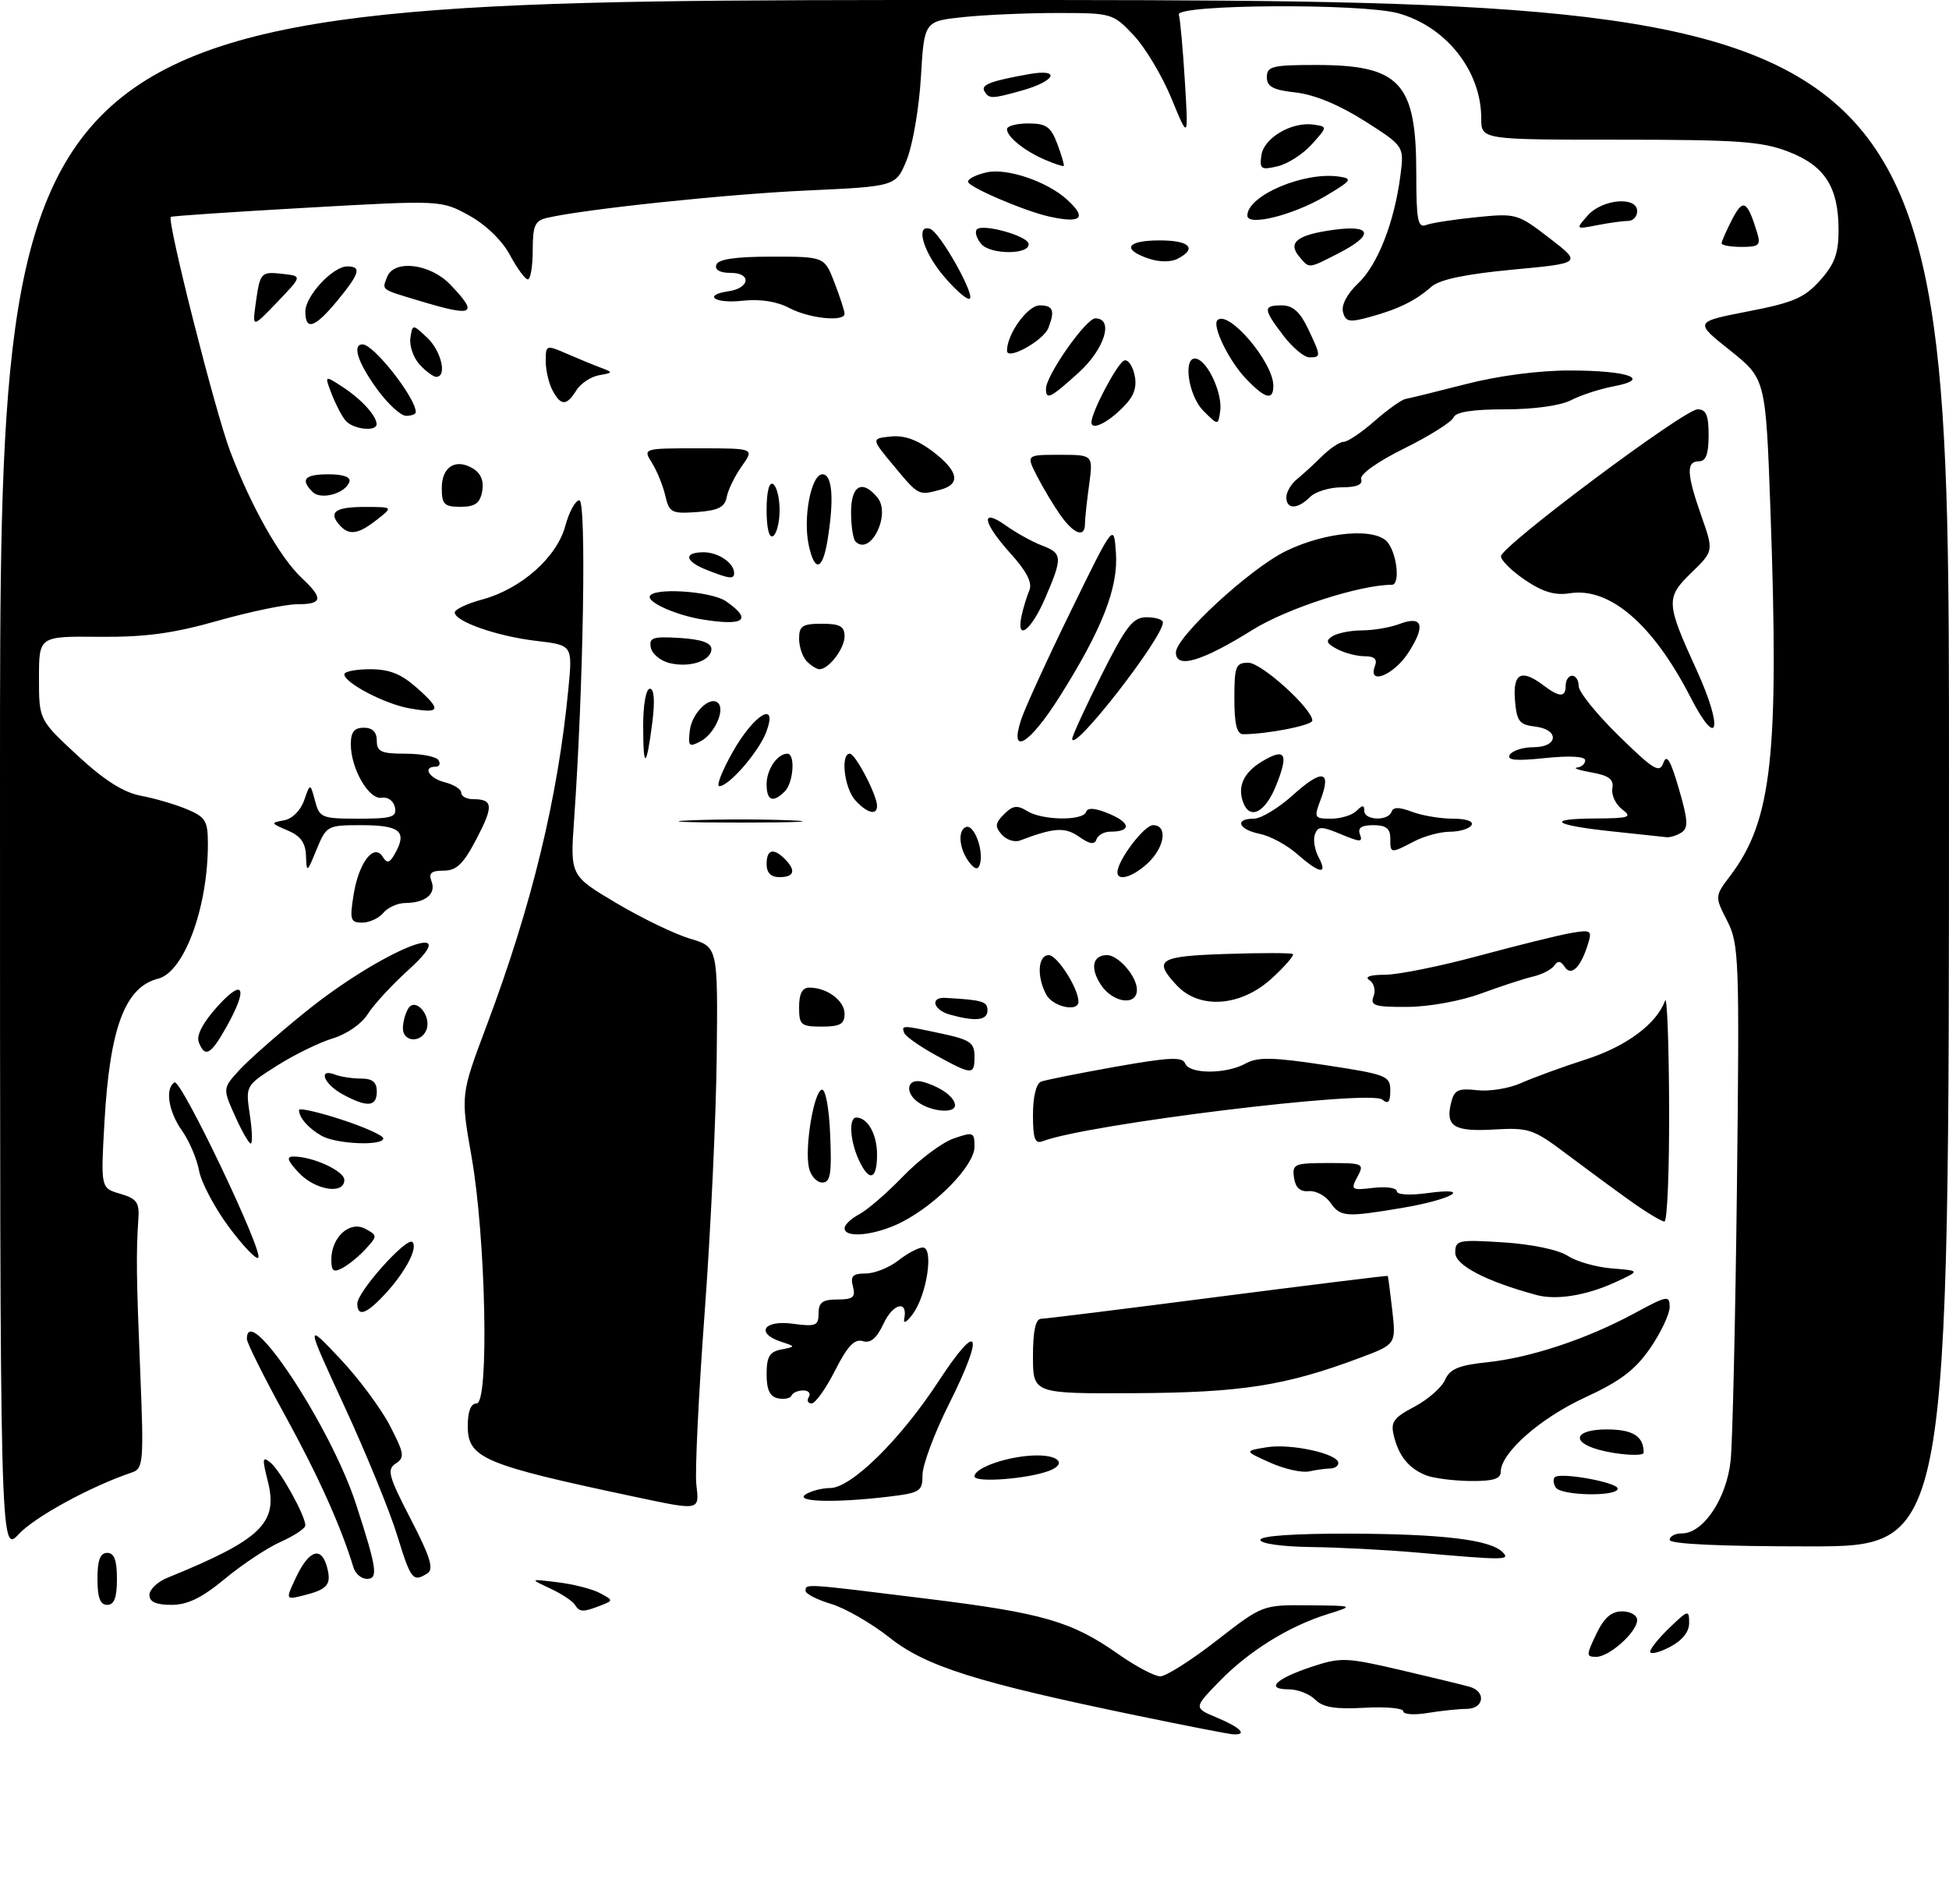 <?xml version="1.0" encoding="UTF-8" standalone="no"?>
<!DOCTYPE svg PUBLIC "-//W3C//DTD SVG 1.1//EN" "http://www.w3.org/Graphics/SVG/1.1/DTD/svg11.dtd" >
<svg xmlns="http://www.w3.org/2000/svg" xmlns:xlink="http://www.w3.org/1999/xlink" version="1.1" viewBox="0 0 300 293">
 <g >
 <path fill="currentColor"
d=" M 175.00 264.04 C 150.31 258.93 142.54 256.48 136.94 252.05 C 134.15 249.84 130.10 247.51 127.94 246.86 C 125.77 246.21 124.00 245.30 124.00 244.84 C 124.00 243.72 123.66 243.70 142.63 246.05 C 160.59 248.26 164.99 249.54 172.25 254.66 C 174.87 256.49 177.72 258.00 178.60 258.00 C 179.47 258.00 183.37 255.53 187.26 252.50 C 194.34 247.00 194.34 247.00 201.42 247.07 C 208.50 247.13 208.50 247.13 204.29 248.45 C 198.33 250.31 192.14 254.17 187.62 258.85 C 183.73 262.86 183.73 262.86 187.37 264.38 C 191.00 265.90 192.10 267.07 189.75 266.92 C 189.06 266.87 182.43 265.58 175.00 264.04 Z  M 216.00 263.38 C 216.00 262.90 213.31 262.65 210.02 262.84 C 205.54 263.09 203.63 262.78 202.45 261.59 C 201.57 260.71 199.74 260.00 198.37 260.00 C 194.71 260.00 196.34 258.38 201.84 256.55 C 206.38 255.05 207.16 255.07 215.58 257.03 C 220.48 258.18 225.29 259.34 226.25 259.62 C 228.80 260.37 228.41 263.00 225.75 263.01 C 224.51 263.02 221.81 263.30 219.75 263.64 C 217.69 263.98 216.00 263.87 216.00 263.38 Z  M 245.70 251.50 C 246.90 248.99 248.02 248.00 249.69 248.00 C 250.96 248.00 252.00 248.60 252.00 249.33 C 252.00 251.16 247.73 255.00 245.70 255.00 C 244.14 255.00 244.14 254.77 245.70 251.50 Z  M 254.00 254.21 C 254.00 253.75 255.35 252.08 257.00 250.50 C 259.85 247.76 260.00 247.73 260.00 249.79 C 260.00 251.18 258.93 252.50 257.00 253.50 C 255.35 254.35 254.00 254.67 254.00 254.21 Z  M 88.48 246.97 C 88.13 246.41 86.42 245.28 84.67 244.47 C 81.50 242.99 81.50 242.99 85.88 243.53 C 88.28 243.82 91.20 244.57 92.35 245.19 C 94.42 246.30 94.42 246.33 92.48 247.09 C 89.73 248.16 89.21 248.15 88.48 246.97 Z  M 15.00 243.00 C 15.00 240.11 15.42 239.00 16.50 239.00 C 17.58 239.00 18.00 240.11 18.00 243.00 C 18.00 245.89 17.58 247.00 16.50 247.00 C 15.42 247.00 15.00 245.89 15.00 243.00 Z  M 23.00 245.48 C 23.00 244.64 24.24 243.45 25.75 242.84 C 40.25 236.93 42.86 234.42 41.22 227.95 C 40.32 224.43 40.38 224.07 41.67 225.14 C 43.20 226.41 47.00 233.28 47.00 234.77 C 47.00 235.23 45.31 236.36 43.25 237.28 C 41.19 238.19 37.31 240.76 34.64 242.97 C 31.07 245.93 28.88 247.00 26.39 247.00 C 24.02 247.00 23.00 246.54 23.00 245.48 Z  M 45.64 242.62 C 47.61 238.51 49.49 237.95 50.35 241.23 C 51.05 243.89 50.42 244.63 46.71 245.55 C 43.92 246.24 43.92 246.24 45.64 242.62 Z  M 54.41 241.25 C 52.48 234.90 48.96 227.09 43.87 217.83 C 40.64 211.96 38.00 206.67 38.00 206.08 C 38.00 200.01 50.93 219.56 54.80 231.50 C 58.01 241.37 58.25 243.00 56.49 243.00 C 55.63 243.00 54.70 242.21 54.41 241.25 Z  M 61.12 236.25 C 59.98 232.54 56.34 223.65 53.04 216.50 C 47.04 203.50 47.04 203.50 52.27 209.03 C 55.15 212.07 58.62 216.74 60.00 219.39 C 62.23 223.70 62.33 224.33 60.91 225.25 C 59.52 226.16 59.80 227.19 63.22 233.80 C 66.23 239.61 66.81 241.50 65.80 242.14 C 63.56 243.57 63.25 243.17 61.12 236.25 Z  M 218.00 238.94 C 213.32 238.53 206.01 238.15 201.75 238.10 C 197.32 238.04 194.00 237.57 194.00 237.00 C 194.00 236.38 199.22 236.02 207.75 236.04 C 222.05 236.09 229.37 236.97 231.28 238.88 C 232.54 240.14 231.67 240.14 218.00 238.94 Z  M -0.00 119.61 C 0.00 0.00 0.00 0.00 150.00 0.00 C 300.00 0.00 300.00 0.00 300.00 119.00 C 300.00 238.00 300.00 238.00 278.50 238.00 C 264.83 238.00 257.00 237.64 257.00 237.00 C 257.00 236.45 257.86 236.00 258.91 236.00 C 262.20 236.00 265.79 230.59 266.39 224.76 C 266.69 221.87 267.12 202.85 267.36 182.50 C 267.76 147.50 267.68 145.30 265.86 141.73 C 263.93 137.95 263.93 137.95 266.37 134.73 C 272.76 126.25 273.86 116.25 272.52 78.64 C 271.79 58.31 271.79 58.31 266.29 53.92 C 260.79 49.54 260.79 49.54 269.05 47.93 C 276.04 46.58 277.76 45.84 280.16 43.15 C 282.40 40.65 283.00 39.00 283.00 35.43 C 283.00 28.80 280.90 25.51 275.27 23.34 C 271.18 21.76 267.49 21.50 249.25 21.50 C 228.00 21.50 228.00 21.50 228.00 18.22 C 228.00 10.91 222.61 4.10 215.22 2.04 C 209.61 0.49 180.96 0.66 181.45 2.25 C 181.66 2.94 182.08 7.55 182.38 12.50 C 182.93 21.50 182.93 21.50 180.33 15.18 C 178.90 11.70 176.28 7.31 174.50 5.43 C 171.31 2.05 171.15 2.00 162.78 2.00 C 158.11 2.00 151.59 2.28 148.28 2.63 C 142.26 3.26 142.26 3.26 141.75 11.88 C 141.47 16.62 140.49 22.34 139.57 24.60 C 137.91 28.69 137.91 28.69 124.20 29.32 C 111.89 29.88 90.13 32.17 84.25 33.52 C 82.33 33.96 82.00 34.69 82.00 38.52 C 82.00 40.98 81.66 43.00 81.25 43.00 C 80.84 43.00 79.60 41.32 78.50 39.26 C 77.30 37.02 74.79 34.59 72.20 33.16 C 67.91 30.80 67.91 30.80 47.22 31.97 C 35.84 32.61 26.42 33.25 26.29 33.38 C 25.68 33.99 33.09 63.25 35.41 69.40 C 38.64 77.92 43.07 85.78 46.44 88.95 C 49.82 92.12 49.67 93.00 45.74 93.00 C 43.95 93.00 38.44 94.15 33.49 95.55 C 26.60 97.50 22.34 98.07 15.25 98.01 C 6.00 97.92 6.00 97.92 6.00 104.35 C 6.00 110.78 6.00 110.78 11.92 116.27 C 16.05 120.09 19.00 121.96 21.67 122.47 C 23.78 122.86 26.96 123.79 28.75 124.54 C 31.65 125.75 32.00 126.33 32.00 129.90 C 32.00 139.71 28.33 149.63 24.33 150.63 C 19.25 151.91 16.90 158.18 16.08 172.68 C 15.50 182.86 15.50 182.86 18.50 183.73 C 21.03 184.47 21.47 185.06 21.30 187.55 C 20.94 192.95 20.98 196.39 21.59 211.25 C 22.15 224.98 22.06 226.03 20.34 226.61 C 14.03 228.73 5.40 233.43 2.91 236.09 C 0.00 239.21 -0.00 239.21 -0.00 119.61 Z  M 98.00 230.43 C 74.37 225.43 72.00 224.44 72.00 219.47 C 72.00 217.21 72.47 216.00 73.37 216.00 C 75.31 216.00 74.78 190.50 72.58 178.00 C 70.90 168.50 70.90 168.50 74.89 157.89 C 81.87 139.33 85.89 122.77 87.50 105.90 C 88.13 99.29 88.13 99.29 82.49 98.63 C 76.49 97.92 70.00 95.65 70.00 94.26 C 70.00 93.79 71.91 92.89 74.25 92.26 C 80.24 90.63 85.71 85.77 87.01 80.95 C 87.60 78.78 88.57 77.00 89.18 77.00 C 90.28 77.00 89.81 105.59 88.37 126.13 C 87.76 134.77 87.76 134.77 94.85 138.98 C 98.75 141.30 103.87 143.77 106.22 144.47 C 110.50 145.74 110.50 145.74 110.32 162.62 C 110.22 171.90 109.38 189.71 108.45 202.20 C 107.53 214.68 106.96 226.50 107.18 228.45 C 107.66 232.53 107.80 232.50 98.00 230.43 Z  M 124.00 230.00 C 124.83 229.47 126.53 229.02 127.79 229.02 C 131.06 228.99 138.62 221.54 144.50 212.54 C 150.72 203.02 151.61 205.04 146.07 216.10 C 143.83 220.57 142.00 225.47 142.00 226.98 C 142.00 229.54 141.66 229.76 136.75 230.35 C 128.59 231.33 122.21 231.16 124.00 230.00 Z  M 239.46 228.93 C 239.10 228.35 239.03 227.64 239.31 227.36 C 240.13 226.54 249.00 228.14 249.00 229.11 C 249.00 230.38 240.25 230.21 239.46 228.93 Z  M 150.00 227.23 C 150.00 225.84 155.51 224.00 159.65 224.00 C 163.09 224.00 164.15 225.34 161.51 226.36 C 158.23 227.62 150.00 228.24 150.00 227.23 Z  M 219.47 227.05 C 216.84 225.98 215.31 224.11 214.55 220.99 C 214.02 218.86 214.48 218.21 217.72 216.50 C 219.80 215.40 221.92 213.54 222.43 212.37 C 223.17 210.69 224.54 210.12 228.93 209.66 C 235.64 208.95 244.30 206.07 251.61 202.11 C 256.66 199.38 257.00 199.32 257.00 201.17 C 257.00 202.25 255.65 205.10 254.01 207.49 C 251.70 210.84 249.41 212.58 243.96 215.09 C 237.06 218.27 231.00 223.62 231.00 226.53 C 231.00 227.62 229.78 227.98 226.25 227.94 C 223.64 227.90 220.58 227.50 219.47 227.05 Z  M 195.50 225.11 C 191.50 223.31 191.50 223.31 195.00 222.74 C 198.71 222.14 206.00 223.74 206.00 225.16 C 206.00 225.62 205.44 226.01 204.75 226.01 C 204.06 226.02 202.60 226.22 201.50 226.46 C 200.40 226.70 197.70 226.09 195.50 225.11 Z  M 246.07 223.12 C 241.69 221.90 242.44 220.00 247.31 220.00 C 251.35 220.00 253.00 221.04 253.00 223.58 C 253.00 224.19 248.91 223.91 246.07 223.12 Z  M 119.75 215.21 C 118.50 214.96 118.00 213.89 118.00 211.50 C 118.00 208.81 118.45 208.05 120.25 207.70 C 122.50 207.25 122.50 207.25 120.25 206.51 C 116.24 205.19 117.54 203.13 122.00 203.73 C 125.58 204.21 126.00 204.04 126.00 202.13 C 126.00 200.45 126.61 200.00 128.91 200.00 C 131.32 200.00 131.72 199.66 131.29 198.00 C 130.87 196.40 131.26 196.00 133.25 196.00 C 134.61 196.00 136.87 195.10 138.27 194.00 C 139.67 192.90 141.37 192.00 142.04 192.00 C 143.75 192.00 142.69 199.20 140.54 202.18 C 139.62 203.46 139.01 203.82 139.18 203.00 C 139.79 200.04 137.47 200.56 136.00 203.72 C 134.94 205.99 134.00 206.78 132.79 206.41 C 131.52 206.03 130.43 207.19 128.53 210.95 C 127.12 213.73 125.50 216.00 124.92 216.00 C 124.35 216.00 124.16 215.55 124.50 215.00 C 124.84 214.45 124.45 214.00 123.64 214.00 C 122.83 214.00 122.02 214.35 121.83 214.79 C 121.65 215.22 120.71 215.41 119.75 215.21 Z  M 159.00 208.75 C 159.00 204.83 159.40 202.99 160.25 202.97 C 160.94 202.96 173.20 201.44 187.50 199.59 C 201.80 197.75 213.55 196.30 213.61 196.37 C 213.67 196.44 213.98 198.84 214.31 201.70 C 214.89 206.90 214.89 206.90 209.25 209.01 C 197.86 213.27 191.11 214.33 174.75 214.42 C 159.00 214.50 159.00 214.50 159.00 208.75 Z  M 55.00 200.63 C 55.00 198.81 62.61 190.31 63.48 191.16 C 64.38 192.05 62.37 195.84 59.19 199.25 C 56.37 202.28 55.00 202.73 55.00 200.63 Z  M 236.50 199.31 C 228.73 197.20 224.00 194.74 224.00 192.80 C 224.00 190.86 224.44 190.77 231.44 191.21 C 235.81 191.50 239.88 192.35 241.31 193.28 C 242.64 194.16 245.71 195.03 248.12 195.22 C 252.50 195.57 252.50 195.57 248.56 197.38 C 244.17 199.39 239.53 200.14 236.50 199.31 Z  M 51.00 193.86 C 51.00 190.41 53.83 187.84 56.21 189.11 C 58.11 190.13 58.11 190.22 56.34 192.17 C 55.34 193.28 53.73 194.61 52.76 195.13 C 51.33 195.90 51.00 195.66 51.00 193.86 Z  M 35.22 188.83 C 33.05 185.90 30.98 182.00 30.64 180.17 C 30.30 178.33 29.11 175.56 28.01 174.01 C 25.93 171.09 25.37 167.51 26.86 166.59 C 27.84 165.98 40.61 192.72 39.75 193.58 C 39.44 193.90 37.40 191.76 35.22 188.83 Z  M 130.00 189.04 C 130.00 188.50 131.01 187.54 132.25 186.89 C 133.49 186.24 136.54 183.61 139.02 181.03 C 141.51 178.46 145.00 175.85 146.77 175.23 C 149.82 174.17 150.00 174.23 150.00 176.50 C 150.00 179.34 144.21 185.33 138.79 188.10 C 134.84 190.12 130.00 190.64 130.00 189.04 Z  M 250.95 184.83 C 248.50 183.08 244.07 179.82 241.09 177.58 C 236.02 173.76 235.33 173.53 229.95 173.84 C 223.76 174.20 222.44 173.36 223.38 169.64 C 223.85 167.75 224.48 167.46 227.36 167.79 C 229.25 168.01 232.30 167.52 234.14 166.69 C 235.99 165.86 240.47 164.22 244.09 163.06 C 250.33 161.05 254.99 157.60 256.30 154.00 C 256.60 153.18 256.88 160.49 256.92 170.25 C 256.96 180.01 256.64 188.00 256.20 188.00 C 255.76 188.00 253.39 186.57 250.95 184.83 Z  M 204.77 185.08 C 204.02 184.02 202.54 183.23 201.46 183.33 C 200.12 183.44 199.40 182.79 199.18 181.25 C 198.88 179.15 199.23 179.00 204.47 179.00 C 209.87 179.00 210.03 179.08 208.94 181.12 C 207.86 183.13 208.00 183.22 211.40 182.82 C 213.38 182.59 215.00 182.82 215.00 183.34 C 215.00 183.88 216.99 184.00 219.71 183.63 C 226.84 182.65 223.58 184.59 215.92 185.89 C 207.13 187.37 206.33 187.32 204.77 185.08 Z  M 46.00 180.50 C 44.23 178.62 44.03 178.00 45.18 178.00 C 48.17 178.00 53.00 180.22 53.00 181.60 C 53.00 183.90 48.54 183.20 46.00 180.50 Z  M 124.52 179.75 C 123.82 176.71 125.26 167.98 126.50 167.71 C 127.07 167.59 127.63 170.59 127.79 174.75 C 128.04 180.71 127.82 182.00 126.56 182.00 C 125.72 182.00 124.81 180.99 124.52 179.75 Z  M 132.16 178.45 C 130.82 175.52 130.63 172.00 131.80 172.00 C 133.56 172.00 135.00 174.57 135.00 177.70 C 135.00 181.64 133.76 181.97 132.16 178.45 Z  M 36.17 171.75 C 34.27 167.50 34.27 167.50 36.88 164.65 C 38.32 163.09 42.88 159.08 47.00 155.75 C 58.68 146.31 72.23 140.79 62.86 149.29 C 60.30 151.60 57.48 154.67 56.59 156.10 C 55.67 157.57 53.35 159.18 51.24 159.81 C 49.18 160.43 45.31 162.32 42.64 164.01 C 37.79 167.09 37.79 167.09 38.45 171.55 C 38.82 174.00 38.89 176.00 38.60 176.00 C 38.31 176.00 37.22 174.09 36.17 171.75 Z  M 49.50 174.81 C 47.47 173.65 46.04 172.03 46.02 170.84 C 46.01 170.48 48.92 171.13 52.50 172.29 C 56.08 173.46 59.00 174.77 59.00 175.20 C 59.00 176.40 51.79 176.10 49.50 174.81 Z  M 159.00 171.58 C 159.00 168.78 159.50 166.75 160.25 166.47 C 160.94 166.21 166.10 165.18 171.71 164.18 C 180.01 162.71 182.02 162.62 182.43 163.68 C 183.07 165.34 188.77 165.34 191.76 163.67 C 193.59 162.66 195.91 162.70 204.01 163.93 C 213.46 165.37 214.00 165.58 214.00 167.85 C 214.00 169.64 213.68 169.99 212.75 169.23 C 210.83 167.68 167.34 173.01 160.50 175.64 C 159.30 176.10 159.00 175.28 159.00 171.58 Z  M 141.75 169.92 C 139.07 168.36 139.47 165.70 142.25 166.56 C 144.95 167.38 147.00 168.92 147.00 170.12 C 147.00 171.30 143.92 171.18 141.75 169.92 Z  M 52.75 168.43 C 49.84 166.85 48.88 164.36 51.58 165.39 C 52.45 165.73 54.25 166.00 55.58 166.00 C 57.33 166.00 58.00 166.55 58.00 168.00 C 58.00 170.36 56.53 170.48 52.75 168.43 Z  M 144.00 162.38 C 141.53 161.02 139.35 159.48 139.17 158.96 C 138.75 157.76 138.81 157.77 144.95 159.08 C 149.33 160.02 150.00 160.49 150.00 162.58 C 150.00 165.51 149.69 165.50 144.00 162.38 Z  M 30.59 160.39 C 30.20 159.35 31.24 157.37 33.49 154.88 C 37.55 150.39 38.23 152.05 34.82 158.11 C 32.43 162.36 31.54 162.84 30.59 160.39 Z  M 62.02 158.25 C 62.02 157.29 62.40 155.92 62.85 155.20 C 63.98 153.43 66.46 156.36 65.64 158.49 C 64.84 160.58 62.00 160.39 62.02 158.25 Z  M 123.00 155.00 C 123.00 152.94 123.49 152.00 124.57 152.00 C 127.30 152.00 130.00 154.00 130.00 156.04 C 130.00 157.61 129.31 158.00 126.50 158.00 C 123.28 158.00 123.00 157.76 123.00 155.00 Z  M 146.19 156.15 C 143.65 155.43 143.11 153.45 145.50 153.58 C 151.23 153.90 152.00 154.13 152.00 155.50 C 152.00 157.06 150.15 157.26 146.19 156.15 Z  M 161.04 153.07 C 159.55 150.29 159.76 147.00 161.43 147.00 C 162.73 147.00 166.00 152.12 166.00 154.15 C 166.00 155.83 162.05 154.96 161.04 153.07 Z  M 211.43 153.33 C 211.78 152.41 211.49 151.29 210.78 150.85 C 209.99 150.34 210.91 150.02 213.22 150.02 C 215.26 150.01 221.79 148.69 227.72 147.08 C 233.65 145.48 239.99 143.91 241.81 143.60 C 244.88 143.07 245.08 143.19 244.44 145.26 C 243.33 148.89 241.84 150.35 240.84 148.80 C 240.25 147.88 239.78 147.82 239.25 148.60 C 238.84 149.21 237.38 149.97 236.00 150.29 C 234.62 150.61 231.03 151.79 228.00 152.90 C 224.87 154.06 219.98 154.95 216.64 154.97 C 211.58 155.00 210.87 154.77 211.43 153.33 Z  M 169.44 151.54 C 167.76 148.99 168.19 147.00 170.40 147.00 C 172.16 147.00 175.00 150.29 175.00 152.33 C 175.00 154.88 171.28 154.36 169.44 151.54 Z  M 181.17 151.69 C 177.44 147.72 178.31 147.16 188.75 146.82 C 194.11 146.64 198.72 146.65 199.00 146.83 C 199.27 147.01 197.81 148.70 195.76 150.58 C 191.02 154.92 184.67 155.40 181.17 151.69 Z  M 54.42 137.75 C 55.21 132.74 57.57 129.68 58.93 131.89 C 59.61 132.99 60.02 132.83 60.94 131.11 C 62.65 127.91 61.46 127.00 55.58 127.00 C 50.39 127.00 50.24 127.08 48.73 130.75 C 47.26 134.34 47.19 134.38 47.10 131.73 C 47.03 129.69 46.26 128.64 44.25 127.80 C 41.66 126.71 41.63 126.62 43.69 126.26 C 44.97 126.04 46.26 124.76 46.81 123.19 C 47.75 120.50 47.75 120.50 48.49 123.25 C 49.18 125.86 49.52 126.00 55.18 126.00 C 60.33 126.00 61.10 125.76 60.79 124.25 C 60.58 123.26 59.70 122.62 58.76 122.78 C 56.78 123.12 54.00 118.30 54.00 114.55 C 54.00 112.67 54.52 112.00 56.00 112.00 C 57.33 112.00 58.00 112.67 58.00 114.00 C 58.00 115.70 58.67 116.00 62.44 116.00 C 64.88 116.00 67.16 116.45 67.50 117.00 C 67.84 117.55 67.64 118.00 67.06 118.00 C 64.97 118.00 66.05 119.80 68.50 120.41 C 69.88 120.76 71.00 121.48 71.00 122.02 C 71.00 122.56 71.82 123.00 72.83 123.00 C 75.91 123.00 76.00 124.04 73.34 129.12 C 71.32 132.98 70.27 134.00 68.29 134.00 C 66.36 134.00 65.93 134.38 66.43 135.67 C 67.16 137.58 65.47 138.96 62.37 138.98 C 61.20 138.99 59.68 139.68 59.00 140.50 C 58.32 141.32 56.85 142.00 55.75 142.00 C 53.95 142.00 53.81 141.56 54.42 137.75 Z  M 118.00 133.00 C 118.00 130.73 119.04 130.44 120.80 132.20 C 122.56 133.96 122.27 135.00 120.00 135.00 C 118.67 135.00 118.00 134.33 118.00 133.00 Z  M 172.00 134.25 C 172.01 132.43 176.11 127.00 177.49 127.00 C 179.77 127.00 179.30 130.37 176.69 132.83 C 174.40 134.97 172.00 135.70 172.00 134.25 Z  M 149.31 132.86 C 147.65 130.85 147.33 127.77 148.71 127.28 C 149.97 126.84 151.49 131.03 150.81 133.07 C 150.54 133.88 150.10 133.82 149.31 132.86 Z  M 199.64 131.42 C 198.07 130.04 195.48 128.65 193.89 128.33 C 190.61 127.67 189.97 126.00 193.00 126.00 C 194.10 126.00 196.81 124.36 199.02 122.36 C 203.50 118.32 204.98 118.56 203.29 123.04 C 202.22 125.87 202.30 126.00 204.89 126.00 C 206.38 126.00 208.14 125.46 208.80 124.80 C 209.73 123.87 210.00 123.87 210.00 124.80 C 210.00 126.28 213.70 126.40 214.19 124.94 C 214.44 124.19 215.36 124.19 217.34 124.94 C 218.87 125.52 221.70 126.00 223.62 126.00 C 225.70 126.00 226.87 126.41 226.50 127.00 C 226.16 127.55 224.67 128.00 223.19 128.01 C 221.71 128.01 219.21 128.68 217.64 129.51 C 214.01 131.40 214.00 131.39 214.00 129.00 C 214.00 127.51 213.33 127.00 211.39 127.00 C 209.55 127.00 208.95 127.42 209.33 128.42 C 209.80 129.65 209.39 129.64 206.42 128.40 C 203.40 127.14 202.88 127.14 202.40 128.40 C 202.10 129.19 202.35 130.78 202.96 131.92 C 204.44 134.69 203.14 134.50 199.64 131.42 Z  M 154.20 128.45 C 153.11 127.22 153.17 126.68 154.55 125.31 C 155.88 123.97 156.58 123.88 158.09 124.82 C 160.43 126.28 166.71 126.37 167.18 124.95 C 167.42 124.25 168.63 124.36 170.78 125.27 C 174.07 126.65 174.13 128.00 170.92 128.00 C 169.95 128.00 168.99 128.53 168.77 129.19 C 168.49 130.04 167.73 129.93 166.10 128.78 C 163.92 127.26 162.27 127.36 157.00 129.36 C 156.18 129.67 154.91 129.26 154.20 128.45 Z  M 248.18 127.96 C 239.05 127.00 237.76 126.01 245.58 125.97 C 250.82 125.94 251.29 125.78 249.68 124.56 C 248.69 123.80 248.01 122.36 248.18 121.35 C 248.43 119.95 247.68 119.37 245.00 118.89 C 243.07 118.55 242.06 118.20 242.75 118.13 C 243.44 118.06 244.00 117.56 244.00 117.02 C 244.00 116.41 241.65 116.28 237.84 116.67 C 233.30 117.15 231.87 117.01 232.40 116.16 C 232.80 115.52 234.44 115.00 236.06 115.00 C 239.89 115.00 240.06 112.25 236.25 111.82 C 233.86 111.54 233.46 111.01 233.19 107.75 C 232.85 103.61 234.18 102.91 237.56 105.47 C 240.06 107.36 241.00 107.37 241.00 105.50 C 241.00 104.67 241.45 104.00 242.00 104.00 C 242.55 104.00 243.00 104.72 243.00 105.60 C 243.00 106.49 245.78 109.93 249.18 113.26 C 254.56 118.52 255.45 119.06 256.04 117.40 C 256.54 115.99 257.15 117.01 258.42 121.40 C 259.83 126.22 259.90 127.45 258.82 128.13 C 258.09 128.59 257.05 128.92 256.50 128.85 C 255.95 128.78 252.21 128.38 248.18 127.96 Z  M 106.25 126.26 C 110.51 126.07 117.49 126.07 121.75 126.26 C 126.01 126.44 122.53 126.60 114.00 126.60 C 105.47 126.60 101.99 126.44 106.25 126.26 Z  M 131.65 123.17 C 129.96 121.30 129.34 116.00 130.81 116.00 C 131.67 116.00 135.00 122.38 135.00 124.03 C 135.00 125.56 133.46 125.16 131.65 123.17 Z  M 191.38 123.56 C 190.43 121.08 191.40 118.93 194.21 117.22 C 197.85 115.03 198.41 115.94 196.43 120.88 C 194.78 125.01 192.42 126.26 191.38 123.56 Z  M 118.00 120.70 C 118.00 118.43 119.65 116.00 121.20 116.00 C 122.45 116.00 122.14 120.46 120.80 121.80 C 118.97 123.63 118.00 123.24 118.00 120.70 Z  M 112.77 115.75 C 116.07 109.90 119.83 107.66 117.94 112.68 C 116.79 115.71 112.21 121.00 110.72 121.00 C 110.22 121.00 111.14 118.64 112.77 115.75 Z  M 99.00 111.67 C 99.00 108.43 99.44 106.00 100.03 106.00 C 100.70 106.00 100.83 107.87 100.40 111.25 C 99.49 118.34 99.00 118.49 99.00 111.67 Z  M 106.18 112.43 C 106.50 109.72 109.32 106.99 110.54 108.21 C 111.63 109.30 109.97 112.95 107.86 114.08 C 106.06 115.04 105.89 114.87 106.18 112.43 Z  M 157.18 110.75 C 157.77 108.96 161.22 101.42 164.85 94.00 C 171.45 80.50 171.45 80.50 171.77 85.11 C 172.15 90.46 169.63 96.89 163.06 107.29 C 158.44 114.61 155.29 116.46 157.18 110.75 Z  M 165.04 113.73 C 165.02 113.31 167.03 108.92 169.51 103.98 C 173.37 96.29 174.38 95.00 176.51 95.00 C 177.88 95.00 179.00 95.36 179.00 95.80 C 179.00 98.17 165.16 115.95 165.04 113.73 Z  M 190.00 107.50 C 190.00 102.53 190.21 102.00 192.15 102.00 C 194.18 102.00 202.00 109.08 202.00 110.91 C 202.00 111.63 195.05 113.00 191.36 113.00 C 190.38 113.00 190.00 111.47 190.00 107.50 Z  M 260.20 107.29 C 254.44 96.07 247.76 90.33 241.62 91.31 C 239.35 91.67 237.47 91.11 234.75 89.27 C 232.69 87.87 231.02 86.23 231.04 85.61 C 231.10 84.04 259.25 63.00 261.30 63.00 C 262.62 63.00 263.00 63.91 263.00 67.00 C 263.00 69.89 262.58 71.00 261.50 71.00 C 259.52 71.00 259.61 72.94 261.89 79.43 C 263.78 84.82 263.78 84.82 260.34 88.15 C 256.38 92.00 256.42 92.77 261.16 103.14 C 265.29 112.17 264.49 115.64 260.20 107.29 Z  M 62.99 109.01 C 59.23 108.35 53.00 105.09 53.00 103.78 C 53.00 103.35 54.79 103.00 56.98 103.00 C 59.97 103.00 61.78 103.73 64.23 105.92 C 68.03 109.31 67.81 109.87 62.99 109.01 Z  M 211.64 102.50 C 212.04 101.45 211.56 101.00 210.04 101.00 C 208.85 101.00 206.94 100.50 205.80 99.89 C 204.14 99.00 204.00 98.61 205.11 97.91 C 205.88 97.43 207.93 97.02 209.68 97.02 C 211.44 97.01 214.01 96.57 215.40 96.04 C 218.98 94.68 219.49 96.28 216.78 100.45 C 214.53 103.93 210.47 105.55 211.64 102.50 Z  M 103.01 102.04 C 101.63 101.69 100.36 100.62 100.17 99.65 C 99.88 98.13 100.50 97.93 104.67 98.19 C 107.97 98.40 109.50 98.94 109.50 99.89 C 109.50 101.71 106.13 102.83 103.01 102.04 Z  M 124.20 101.80 C 123.54 101.14 123.00 99.56 123.00 98.30 C 123.00 96.34 123.51 96.00 126.50 96.00 C 129.29 96.00 130.00 96.39 130.00 97.93 C 130.00 99.82 127.57 103.00 126.13 103.00 C 125.73 103.00 124.86 102.46 124.20 101.80 Z  M 181.00 100.42 C 181.00 98.03 192.37 87.54 197.90 84.83 C 204.13 81.78 211.90 81.15 213.66 83.55 C 215.09 85.50 215.50 90.00 214.25 90.00 C 209.32 90.01 198.10 93.63 192.80 96.94 C 184.98 101.82 181.00 102.99 181.00 100.42 Z  M 157.25 94.75 C 157.52 93.51 158.06 91.75 158.45 90.84 C 158.93 89.69 158.02 87.92 155.57 85.21 C 151.22 80.40 150.84 78.04 154.87 80.91 C 156.45 82.03 158.92 83.40 160.37 83.95 C 163.55 85.16 163.59 85.76 160.88 92.06 C 158.71 97.09 156.37 98.83 157.25 94.75 Z  M 108.00 95.32 C 104.25 94.70 100.00 92.87 100.00 91.88 C 100.00 90.37 109.42 90.91 111.78 92.56 C 115.89 95.43 114.57 96.40 108.00 95.32 Z  M 108.75 87.70 C 105.40 86.38 105.17 85.00 108.30 85.00 C 110.57 85.00 113.00 86.65 113.00 88.20 C 113.00 89.18 112.28 89.10 108.75 87.70 Z  M 124.50 83.98 C 123.56 79.73 124.85 73.00 126.59 73.00 C 128.13 73.00 128.42 76.83 127.36 83.25 C 126.61 87.78 125.40 88.09 124.50 83.98 Z  M 131.69 83.35 C 131.31 82.98 131.00 80.94 131.00 78.83 C 131.00 74.70 132.71 73.74 135.05 76.56 C 137.20 79.15 133.98 85.65 131.69 83.35 Z  M 118.00 78.50 C 118.00 75.68 118.39 74.12 119.00 74.50 C 119.55 74.84 120.00 76.64 120.00 78.50 C 120.00 80.36 119.55 82.16 119.00 82.50 C 118.39 82.88 118.00 81.32 118.00 78.50 Z  M 52.13 80.66 C 50.54 78.74 51.74 78.00 56.42 78.02 C 60.50 78.04 60.50 78.04 58.00 80.00 C 55.04 82.32 53.64 82.47 52.13 80.66 Z  M 163.20 79.25 C 162.14 77.74 160.52 75.04 159.61 73.25 C 157.95 70.00 157.95 70.00 163.11 70.00 C 168.27 70.00 168.27 70.00 167.64 74.64 C 167.29 77.19 167.00 79.89 167.00 80.64 C 167.00 82.84 165.28 82.21 163.20 79.25 Z  M 102.41 76.31 C 102.06 74.76 101.13 72.49 100.36 71.25 C 98.95 69.00 98.95 69.00 107.55 69.00 C 116.14 69.00 116.14 69.00 114.18 71.75 C 113.11 73.26 112.06 75.40 111.86 76.50 C 111.57 78.06 110.56 78.57 107.27 78.81 C 103.38 79.09 103.02 78.90 102.41 76.31 Z  M 68.00 75.11 C 68.00 71.80 70.19 70.48 72.87 72.15 C 74.05 72.89 74.51 74.09 74.22 75.64 C 73.87 77.47 73.12 78.00 70.88 78.00 C 68.37 78.00 68.00 77.63 68.00 75.11 Z  M 198.00 76.54 C 198.00 75.74 198.72 74.50 199.59 73.79 C 200.47 73.08 202.21 71.49 203.46 70.25 C 204.71 69.01 206.22 68.00 206.83 68.00 C 207.44 68.00 209.58 66.56 211.59 64.79 C 213.60 63.03 215.75 61.50 216.37 61.40 C 216.99 61.29 221.17 60.26 225.67 59.11 C 230.63 57.83 236.91 57.01 241.67 57.02 C 250.71 57.03 254.31 58.34 248.38 59.46 C 246.29 59.85 243.34 60.81 241.83 61.59 C 240.20 62.43 236.12 63.00 231.66 63.00 C 226.63 63.00 224.06 63.41 223.73 64.25 C 223.46 64.94 220.06 67.08 216.18 69.00 C 211.98 71.08 209.28 73.01 209.52 73.75 C 209.80 74.59 208.81 75.00 206.54 75.00 C 204.67 75.00 202.47 75.67 201.64 76.50 C 199.74 78.41 198.00 78.43 198.00 76.54 Z  M 48.12 75.72 C 46.18 73.78 46.88 73.00 50.58 73.00 C 52.85 73.00 54.02 73.43 53.78 74.15 C 53.18 75.95 49.40 77.00 48.12 75.72 Z  M 137.62 71.75 C 134.08 67.50 134.08 67.50 137.11 67.18 C 139.18 66.96 141.21 67.69 143.57 69.48 C 147.54 72.51 147.94 74.51 144.75 75.37 C 141.36 76.28 141.42 76.31 137.62 71.75 Z  M 53.18 64.72 C 52.59 64.01 51.63 62.15 51.03 60.59 C 49.95 57.74 49.95 57.74 52.72 59.54 C 55.59 61.41 57.91 63.94 57.97 65.25 C 58.02 66.50 54.32 66.09 53.18 64.72 Z  M 168.00 65.00 C 168.00 63.47 171.78 56.26 172.96 55.53 C 173.50 55.19 174.23 56.08 174.59 57.50 C 175.04 59.30 174.67 60.70 173.38 62.13 C 170.91 64.86 168.00 66.41 168.00 65.00 Z  M 185.25 63.25 C 182.80 60.80 182.02 54.51 184.25 55.24 C 186.04 55.82 188.19 60.66 187.82 63.27 C 187.50 65.50 187.50 65.50 185.25 63.25 Z  M 58.01 59.85 C 55.07 55.80 54.18 53.00 55.81 53.00 C 57.53 53.00 64.00 61.24 64.00 63.43 C 64.00 63.75 63.33 64.00 62.51 64.00 C 61.68 64.00 59.66 62.13 58.01 59.85 Z  M 85.04 60.07 C 84.47 59.00 84.00 56.98 84.00 55.58 C 84.00 53.08 84.06 53.06 87.25 54.44 C 89.04 55.22 91.40 56.19 92.50 56.60 C 94.40 57.32 94.39 57.37 92.21 57.75 C 90.95 57.97 89.38 59.02 88.72 60.07 C 87.20 62.50 86.34 62.50 85.04 60.07 Z  M 161.00 59.84 C 161.00 57.78 167.16 49.00 168.60 49.00 C 171.50 49.00 170.03 53.74 166.00 57.38 C 161.67 61.29 161.00 61.62 161.00 59.84 Z  M 191.75 58.25 C 189.16 55.53 186.53 50.14 187.39 49.28 C 189.06 47.61 196.00 55.74 196.00 59.37 C 196.00 61.72 194.74 61.39 191.75 58.25 Z  M 64.57 56.08 C 63.62 55.03 62.99 53.20 63.17 52.01 C 63.50 49.86 63.50 49.86 65.75 51.97 C 67.93 54.02 68.86 58.00 67.15 58.00 C 66.69 58.00 65.53 57.14 64.57 56.08 Z  M 155.00 53.98 C 155.00 51.41 158.18 47.00 160.03 47.00 C 162.10 47.00 162.41 47.78 161.38 50.46 C 160.62 52.43 155.00 55.54 155.00 53.98 Z  M 197.55 51.66 C 194.41 47.54 194.39 47.00 197.31 47.00 C 198.98 47.00 200.10 47.99 201.31 50.53 C 203.36 54.83 203.37 55.00 201.55 55.00 C 200.75 55.00 198.95 53.50 197.55 51.66 Z  M 39.37 46.63 C 40.04 41.87 40.14 41.77 43.66 42.17 C 46.50 42.50 46.50 42.50 42.67 46.50 C 38.83 50.50 38.83 50.50 39.37 46.63 Z  M 47.00 47.95 C 47.00 45.55 51.23 41.00 53.45 41.00 C 55.69 41.00 55.38 42.08 51.93 46.27 C 48.47 50.46 47.00 50.97 47.00 47.95 Z  M 206.72 48.02 C 206.44 46.95 207.36 45.21 209.05 43.61 C 212.06 40.77 214.63 34.21 215.56 27.00 C 216.14 22.50 216.14 22.50 210.05 18.62 C 206.18 16.16 202.32 14.56 199.48 14.24 C 195.95 13.85 195.00 13.34 195.00 11.87 C 195.00 10.21 195.84 10.00 202.55 10.00 C 215.50 10.00 218.00 12.70 218.00 26.65 C 218.00 33.88 218.24 35.12 219.51 34.63 C 220.34 34.31 223.83 33.77 227.26 33.43 C 233.36 32.81 233.61 32.88 238.50 36.65 C 243.50 40.50 243.50 40.50 232.84 41.50 C 225.60 42.18 221.60 43.02 220.34 44.12 C 217.88 46.29 215.25 47.58 210.84 48.79 C 207.68 49.65 207.12 49.55 206.72 48.02 Z  M 121.50 47.41 C 119.56 46.38 117.00 45.99 114.25 46.29 C 109.99 46.76 108.10 45.42 112.17 44.82 C 115.43 44.34 115.70 42.00 112.50 42.00 C 110.81 42.00 109.99 41.54 110.26 40.75 C 110.55 39.89 113.20 39.50 118.80 39.50 C 126.91 39.50 126.91 39.50 128.46 43.53 C 129.31 45.75 130.00 47.89 130.00 48.28 C 130.00 49.58 124.56 49.02 121.50 47.41 Z  M 64.50 46.28 C 58.52 44.48 58.80 44.68 59.58 42.64 C 60.64 39.89 66.20 40.56 69.31 43.80 C 73.74 48.43 72.96 48.84 64.50 46.28 Z  M 145.07 42.27 C 142.03 38.58 140.92 34.47 143.16 35.22 C 144.74 35.75 150.45 46.00 149.17 46.00 C 148.61 46.00 146.76 44.32 145.07 42.27 Z  M 176.75 39.78 C 172.60 38.35 173.45 37.00 178.50 37.00 C 183.13 37.00 184.34 38.24 181.25 39.83 C 180.20 40.37 178.40 40.35 176.75 39.78 Z  M 199.96 39.46 C 198.17 37.30 199.69 36.14 205.29 35.37 C 211.21 34.56 211.54 36.17 206.04 38.98 C 201.30 41.40 201.56 41.38 199.96 39.46 Z  M 151.02 37.53 C 150.30 36.66 150.01 35.66 150.37 35.30 C 151.27 34.39 158.11 36.28 158.32 37.50 C 158.63 39.22 152.44 39.24 151.02 37.53 Z  M 265.00 37.45 C 265.00 37.15 265.73 35.50 266.61 33.78 C 268.30 30.51 268.94 30.84 270.45 35.75 C 271.06 37.74 270.79 38.00 268.07 38.00 C 266.38 38.00 265.00 37.75 265.00 37.45 Z  M 244.40 33.15 C 246.64 30.63 252.00 30.17 252.00 32.50 C 252.00 33.33 251.38 34.00 250.62 34.00 C 249.87 34.00 247.73 34.29 245.88 34.65 C 242.50 35.31 242.50 35.31 244.40 33.15 Z  M 161.50 33.33 C 157.67 32.48 149.00 28.76 149.00 27.96 C 149.00 27.52 150.30 26.87 151.90 26.52 C 155.01 25.84 161.15 27.92 164.21 30.69 C 167.38 33.56 166.48 34.43 161.50 33.33 Z  M 192.00 33.18 C 192.00 30.10 200.72 26.38 206.12 27.18 C 208.26 27.49 208.05 27.79 204.00 30.19 C 199.05 33.12 192.00 34.88 192.00 33.18 Z  M 160.90 24.61 C 157.73 23.26 155.00 21.07 155.00 19.88 C 155.00 19.39 156.48 19.00 158.28 19.00 C 161.05 19.00 161.75 19.50 162.76 22.18 C 163.42 23.94 163.86 25.45 163.73 25.54 C 163.60 25.64 162.33 25.22 160.90 24.61 Z  M 194.16 23.89 C 194.54 21.22 198.85 18.69 202.20 19.18 C 204.35 19.50 204.35 19.50 201.92 22.21 C 200.59 23.70 198.22 25.23 196.66 25.59 C 194.10 26.20 193.86 26.03 194.16 23.89 Z  M 151.54 14.07 C 150.92 13.06 152.43 12.47 158.39 11.41 C 163.41 10.52 162.49 12.49 157.21 13.96 C 152.65 15.23 152.26 15.23 151.54 14.07 Z "/>
</g>
</svg>
